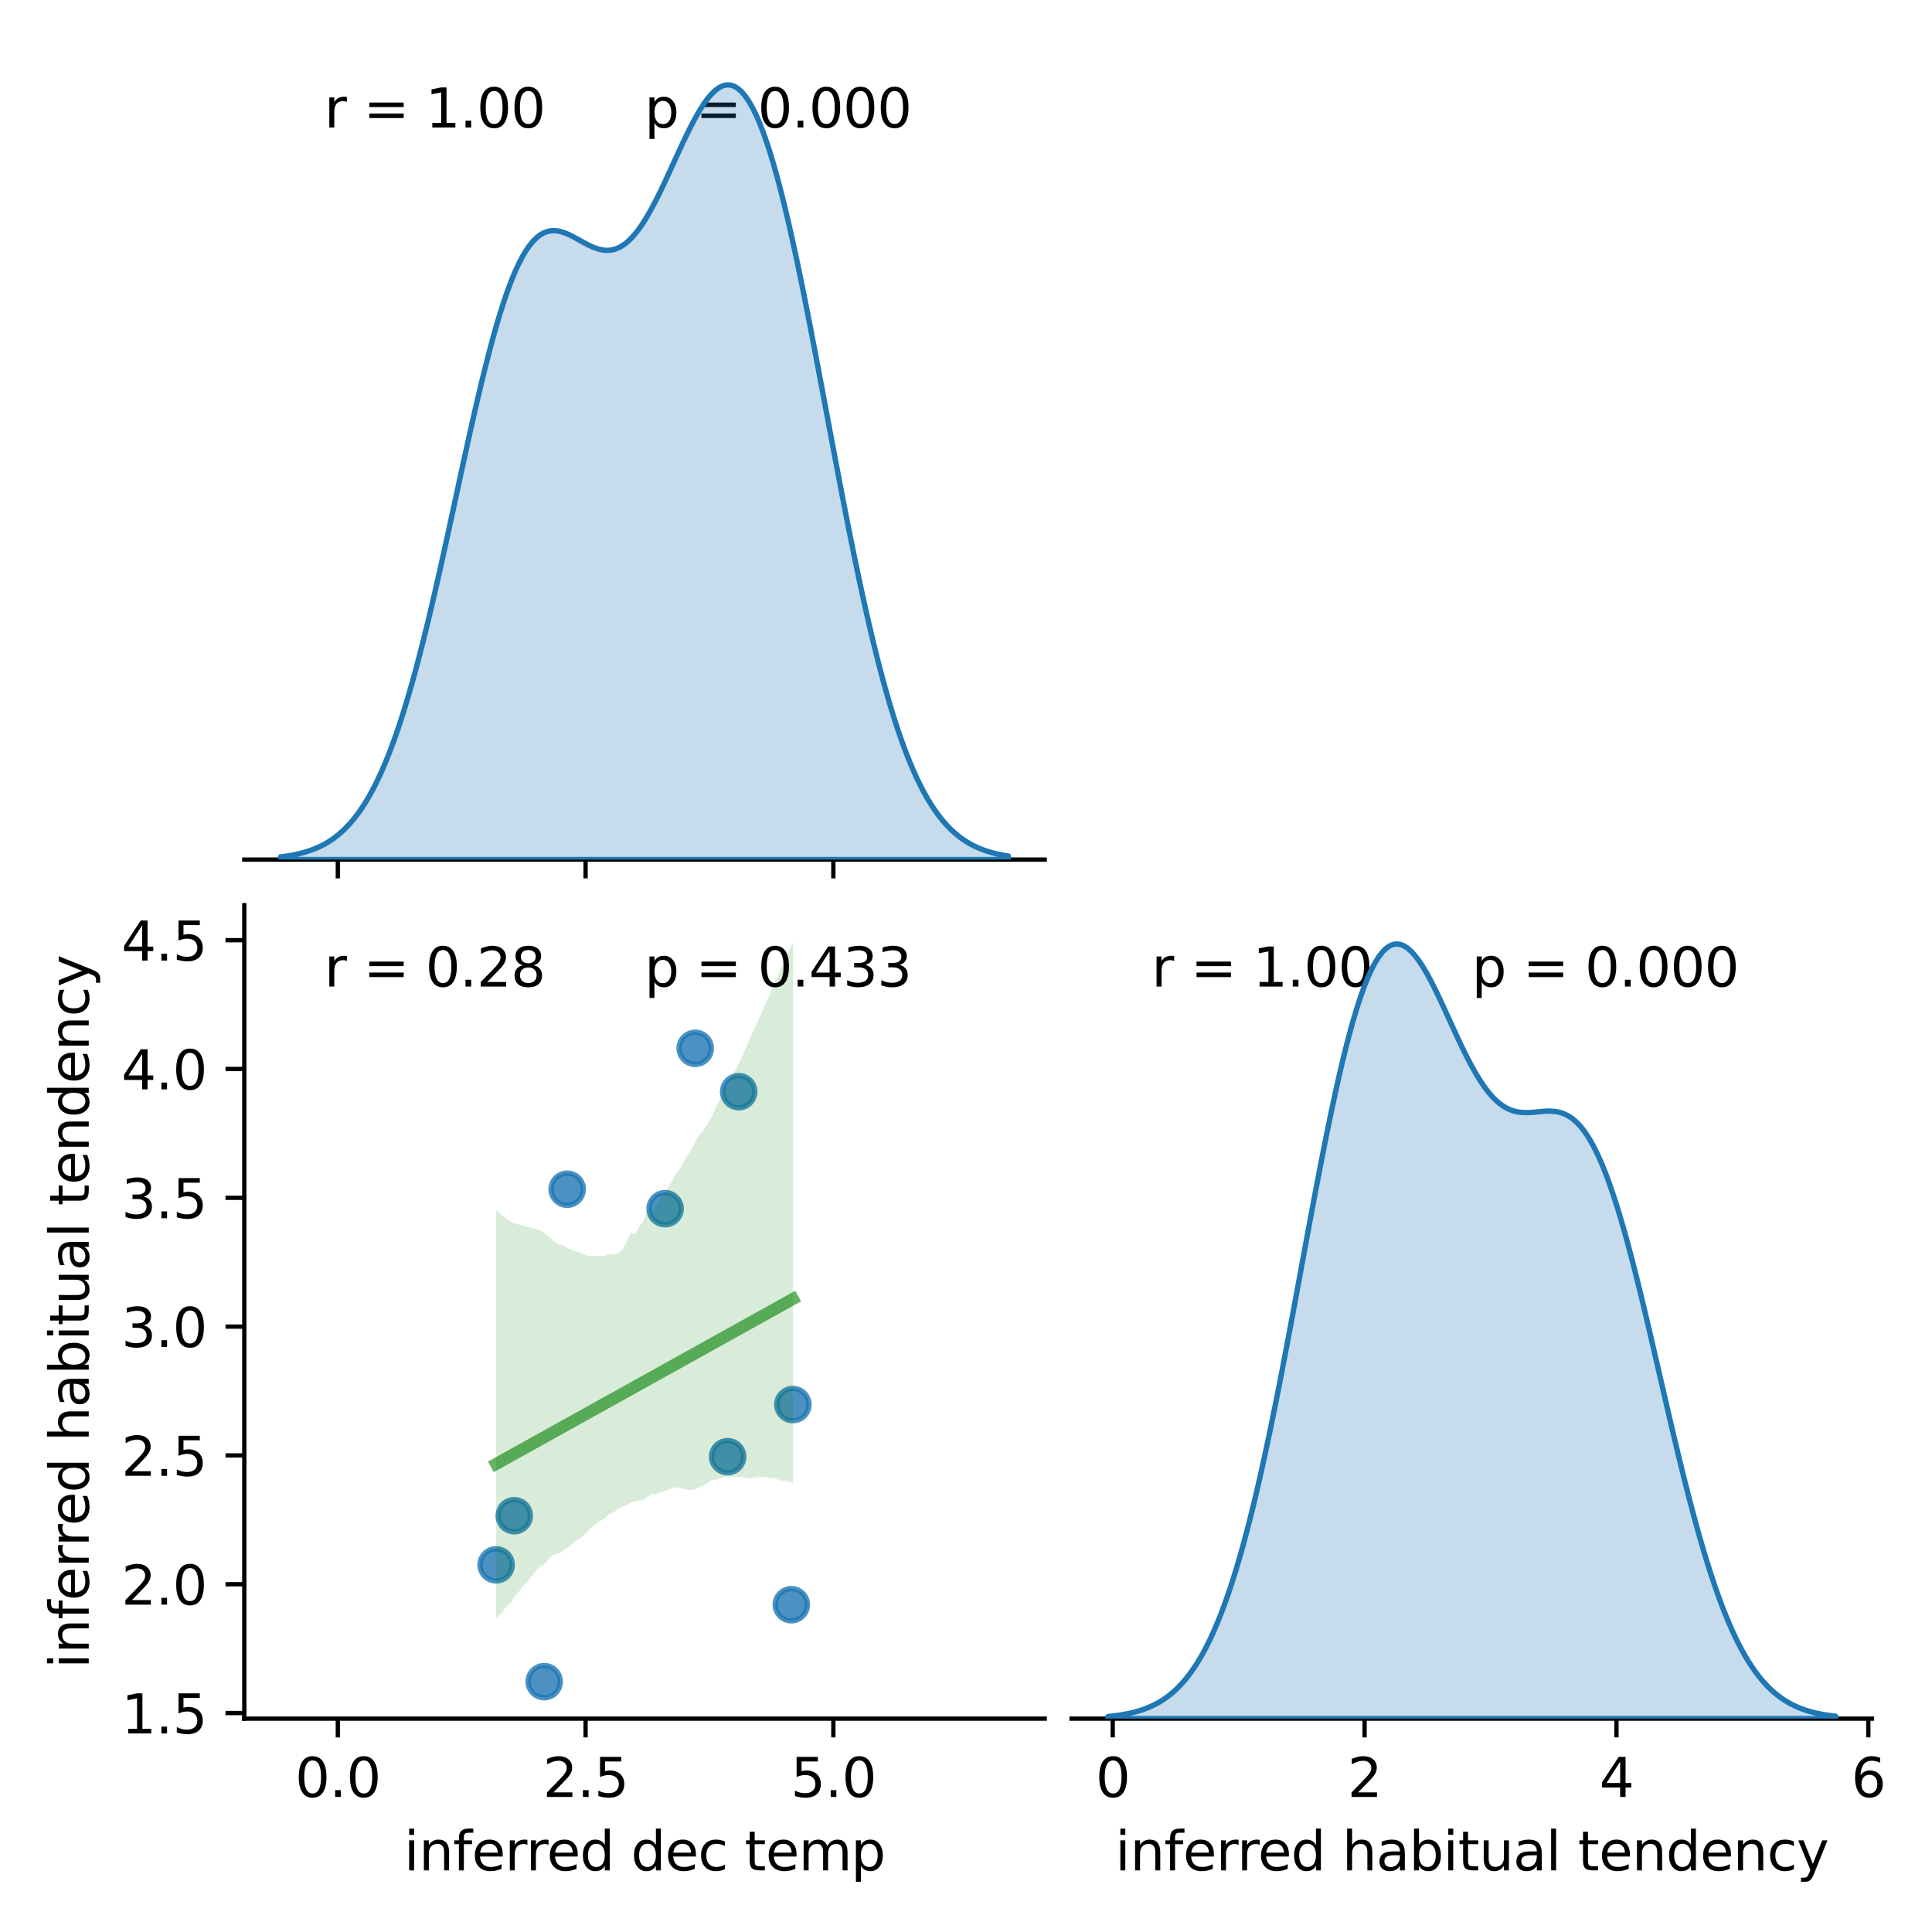 <?xml version="1.0" encoding="utf-8" standalone="no"?>
<!DOCTYPE svg PUBLIC "-//W3C//DTD SVG 1.1//EN"
  "http://www.w3.org/Graphics/SVG/1.1/DTD/svg11.dtd">
<svg xmlns:xlink="http://www.w3.org/1999/xlink" width="360pt" height="360pt" viewBox="0 0 360 360" xmlns="http://www.w3.org/2000/svg" version="1.1">
 <defs>
  <style type="text/css">*{stroke-linejoin: round; stroke-linecap: butt}</style>
 </defs>
 <g id="figure_1">
  <g id="patch_1">
   <path d="M 0 360 
L 360 360 
L 360 0 
L 0 0 
z
" style="fill: #ffffff"/>
  </g>
  <g id="axes_1">
   <g id="patch_2">
    <path d="M 45.52 160.17 
L 194.669 160.17 
L 194.669 8.6 
L 45.52 8.6 
z
" style="fill: #ffffff"/>
   </g>
   <g id="matplotlib.axis_1">
    <g id="xtick_1">
     <g id="line2d_1">
      <defs>
       <path id="mad40342ff5" d="M 0 0 
L 0 3.5 
" style="stroke: #000000; stroke-width: 0.8"/>
      </defs>
      <g>
       <use xlink:href="#mad40342ff5" x="62.948" y="160.17" style="stroke: #000000; stroke-width: 0.8"/>
      </g>
     </g>
    </g>
    <g id="xtick_2">
     <g id="line2d_2">
      <g>
       <use xlink:href="#mad40342ff5" x="109.115" y="160.17" style="stroke: #000000; stroke-width: 0.8"/>
      </g>
     </g>
    </g>
    <g id="xtick_3">
     <g id="line2d_3">
      <g>
       <use xlink:href="#mad40342ff5" x="155.282" y="160.17" style="stroke: #000000; stroke-width: 0.8"/>
      </g>
     </g>
    </g>
   </g>
   <g id="patch_3">
    <path d="M 45.52 160.17 
L 194.669 160.17 
" style="fill: none; stroke: #000000; stroke-width: 0.8; stroke-linejoin: miter; stroke-linecap: square"/>
   </g>
   <g id="text_1">
    <!-- r = 1.00  -->
    <g transform="translate(60.435 23.757) scale(0.1 -0.1)">
     <defs>
      <path id="DejaVuSans-72" d="M 2631 2963 
Q 2534 3019 2420 3045 
Q 2306 3072 2169 3072 
Q 1681 3072 1420 2755 
Q 1159 2438 1159 1844 
L 1159 0 
L 581 0 
L 581 3500 
L 1159 3500 
L 1159 2956 
Q 1341 3275 1631 3429 
Q 1922 3584 2338 3584 
Q 2397 3584 2469 3576 
Q 2541 3569 2628 3553 
L 2631 2963 
z
" transform="scale(0.016)"/>
      <path id="DejaVuSans-20" transform="scale(0.016)"/>
      <path id="DejaVuSans-3d" d="M 678 2906 
L 4684 2906 
L 4684 2381 
L 678 2381 
L 678 2906 
z
M 678 1631 
L 4684 1631 
L 4684 1100 
L 678 1100 
L 678 1631 
z
" transform="scale(0.016)"/>
      <path id="DejaVuSans-31" d="M 794 531 
L 1825 531 
L 1825 4091 
L 703 3866 
L 703 4441 
L 1819 4666 
L 2450 4666 
L 2450 531 
L 3481 531 
L 3481 0 
L 794 0 
L 794 531 
z
" transform="scale(0.016)"/>
      <path id="DejaVuSans-2e" d="M 684 794 
L 1344 794 
L 1344 0 
L 684 0 
L 684 794 
z
" transform="scale(0.016)"/>
      <path id="DejaVuSans-30" d="M 2034 4250 
Q 1547 4250 1301 3770 
Q 1056 3291 1056 2328 
Q 1056 1369 1301 889 
Q 1547 409 2034 409 
Q 2525 409 2770 889 
Q 3016 1369 3016 2328 
Q 3016 3291 2770 3770 
Q 2525 4250 2034 4250 
z
M 2034 4750 
Q 2819 4750 3233 4129 
Q 3647 3509 3647 2328 
Q 3647 1150 3233 529 
Q 2819 -91 2034 -91 
Q 1250 -91 836 529 
Q 422 1150 422 2328 
Q 422 3509 836 4129 
Q 1250 4750 2034 4750 
z
" transform="scale(0.016)"/>
     </defs>
     <use xlink:href="#DejaVuSans-72"/>
     <use xlink:href="#DejaVuSans-20" x="41.113"/>
     <use xlink:href="#DejaVuSans-3d" x="72.9"/>
     <use xlink:href="#DejaVuSans-20" x="156.689"/>
     <use xlink:href="#DejaVuSans-31" x="188.477"/>
     <use xlink:href="#DejaVuSans-2e" x="252.1"/>
     <use xlink:href="#DejaVuSans-30" x="283.887"/>
     <use xlink:href="#DejaVuSans-30" x="347.51"/>
     <use xlink:href="#DejaVuSans-20" x="411.133"/>
    </g>
   </g>
   <g id="text_2">
    <!-- p = 0.000 -->
    <g transform="translate(120.094 23.757) scale(0.1 -0.1)">
     <defs>
      <path id="DejaVuSans-70" d="M 1159 525 
L 1159 -1331 
L 581 -1331 
L 581 3500 
L 1159 3500 
L 1159 2969 
Q 1341 3281 1617 3432 
Q 1894 3584 2278 3584 
Q 2916 3584 3314 3078 
Q 3713 2572 3713 1747 
Q 3713 922 3314 415 
Q 2916 -91 2278 -91 
Q 1894 -91 1617 61 
Q 1341 213 1159 525 
z
M 3116 1747 
Q 3116 2381 2855 2742 
Q 2594 3103 2138 3103 
Q 1681 3103 1420 2742 
Q 1159 2381 1159 1747 
Q 1159 1113 1420 752 
Q 1681 391 2138 391 
Q 2594 391 2855 752 
Q 3116 1113 3116 1747 
z
" transform="scale(0.016)"/>
     </defs>
     <use xlink:href="#DejaVuSans-70"/>
     <use xlink:href="#DejaVuSans-20" x="63.477"/>
     <use xlink:href="#DejaVuSans-3d" x="95.264"/>
     <use xlink:href="#DejaVuSans-20" x="179.053"/>
     <use xlink:href="#DejaVuSans-30" x="210.84"/>
     <use xlink:href="#DejaVuSans-2e" x="274.463"/>
     <use xlink:href="#DejaVuSans-30" x="306.25"/>
     <use xlink:href="#DejaVuSans-30" x="369.873"/>
     <use xlink:href="#DejaVuSans-30" x="433.496"/>
    </g>
   </g>
  </g>
  <g id="axes_2">
   <g id="patch_4">
    <path d="M 45.52 320.24 
L 194.669 320.24 
L 194.669 168.67 
L 45.52 168.67 
z
" style="fill: #ffffff"/>
   </g>
   <g id="PathCollection_1">
    <defs>
     <path id="m9a42e06a83" d="M 0 3 
C 0.796 3 1.559 2.684 2.121 2.121 
C 2.684 1.559 3 0.796 3 0 
C 3 -0.796 2.684 -1.559 2.121 -2.121 
C 1.559 -2.684 0.796 -3 0 -3 
C -0.796 -3 -1.559 -2.684 -2.121 -2.121 
C -2.684 -1.559 -3 -0.796 -3 0 
C -3 0.796 -2.684 1.559 -2.121 2.121 
C -1.559 2.684 -0.796 3 0 3 
z
" style="stroke: #1f77b4; stroke-opacity: 0.8"/>
    </defs>
    <g clip-path="url(#p8ae00b8855)">
     <use xlink:href="#m9a42e06a83" x="129.544" y="195.339" style="fill: #1f77b4; fill-opacity: 0.8; stroke: #1f77b4; stroke-opacity: 0.8"/>
     <use xlink:href="#m9a42e06a83" x="135.578" y="271.43" style="fill: #1f77b4; fill-opacity: 0.8; stroke: #1f77b4; stroke-opacity: 0.8"/>
     <use xlink:href="#m9a42e06a83" x="123.93" y="225.218" style="fill: #1f77b4; fill-opacity: 0.8; stroke: #1f77b4; stroke-opacity: 0.8"/>
     <use xlink:href="#m9a42e06a83" x="95.827" y="282.432" style="fill: #1f77b4; fill-opacity: 0.8; stroke: #1f77b4; stroke-opacity: 0.8"/>
     <use xlink:href="#m9a42e06a83" x="147.453" y="299.013" style="fill: #1f77b4; fill-opacity: 0.8; stroke: #1f77b4; stroke-opacity: 0.8"/>
     <use xlink:href="#m9a42e06a83" x="105.688" y="221.592" style="fill: #1f77b4; fill-opacity: 0.8; stroke: #1f77b4; stroke-opacity: 0.8"/>
     <use xlink:href="#m9a42e06a83" x="147.743" y="261.722" style="fill: #1f77b4; fill-opacity: 0.8; stroke: #1f77b4; stroke-opacity: 0.8"/>
     <use xlink:href="#m9a42e06a83" x="101.405" y="313.35" style="fill: #1f77b4; fill-opacity: 0.8; stroke: #1f77b4; stroke-opacity: 0.8"/>
     <use xlink:href="#m9a42e06a83" x="92.445" y="291.587" style="fill: #1f77b4; fill-opacity: 0.8; stroke: #1f77b4; stroke-opacity: 0.8"/>
     <use xlink:href="#m9a42e06a83" x="137.647" y="203.42" style="fill: #1f77b4; fill-opacity: 0.8; stroke: #1f77b4; stroke-opacity: 0.8"/>
    </g>
   </g>
   <g id="PolyCollection_1">
    <path d="M 92.445 225.445 
L 92.445 301.548 
L 93.004 300.984 
L 93.562 300.427 
L 94.121 299.637 
L 94.68 299.11 
L 95.238 298.577 
L 95.797 297.444 
L 96.355 296.971 
L 96.914 296.271 
L 97.472 295.501 
L 98.031 295.043 
L 98.59 294.325 
L 99.148 293.611 
L 99.707 292.905 
L 100.265 292.195 
L 100.824 291.794 
L 101.382 291.547 
L 101.941 290.935 
L 102.499 290.171 
L 103.058 289.779 
L 103.617 289.583 
L 104.175 289.384 
L 104.734 289.173 
L 105.292 288.649 
L 105.851 288.325 
L 106.409 287.898 
L 106.968 287.318 
L 107.527 286.984 
L 108.085 286.667 
L 108.644 286.081 
L 109.202 285.664 
L 109.761 285 
L 110.319 284.611 
L 110.878 284.089 
L 111.437 283.562 
L 111.995 283.344 
L 112.554 283.068 
L 113.112 282.473 
L 113.671 282.022 
L 114.229 281.894 
L 114.788 281.43 
L 115.346 280.965 
L 115.905 280.757 
L 116.464 280.614 
L 117.022 280.302 
L 117.581 279.976 
L 118.139 279.784 
L 118.698 279.647 
L 119.256 279.6 
L 119.815 279.552 
L 120.374 279.122 
L 120.932 278.709 
L 121.491 278.384 
L 122.049 278.416 
L 122.608 278.229 
L 123.166 278.042 
L 123.725 277.848 
L 124.283 277.653 
L 124.842 277.458 
L 125.401 277.263 
L 125.959 277.129 
L 126.518 277.294 
L 127.076 277.313 
L 127.635 277.469 
L 128.193 277.641 
L 128.752 277.649 
L 129.311 277.511 
L 129.869 277.317 
L 130.428 277.08 
L 130.986 276.84 
L 131.545 276.583 
L 132.103 276.19 
L 132.662 275.796 
L 133.221 275.768 
L 133.779 275.639 
L 134.338 275.406 
L 134.896 275.256 
L 135.455 275.246 
L 136.013 275.164 
L 136.572 275.175 
L 137.13 275.251 
L 137.689 275.227 
L 138.248 275.251 
L 138.806 275.314 
L 139.365 275.432 
L 139.923 275.487 
L 140.482 275.376 
L 141.04 275.264 
L 141.599 275.259 
L 142.158 275.258 
L 142.716 275.264 
L 143.275 275.343 
L 143.833 275.457 
L 144.392 275.407 
L 144.95 275.702 
L 145.509 275.827 
L 146.067 275.94 
L 146.626 275.93 
L 147.185 276.191 
L 147.743 276.307 
L 147.743 175.56 
L 147.743 175.56 
L 147.185 176.816 
L 146.626 178.072 
L 146.067 179.328 
L 145.509 180.584 
L 144.95 181.84 
L 144.392 183.096 
L 143.833 184.352 
L 143.275 185.608 
L 142.716 186.864 
L 142.158 188.12 
L 141.599 189.376 
L 141.04 190.632 
L 140.482 191.888 
L 139.923 193.144 
L 139.365 194.4 
L 138.806 195.656 
L 138.248 196.912 
L 137.689 198.168 
L 137.13 199.217 
L 136.572 200.22 
L 136.013 201.223 
L 135.455 202.226 
L 134.896 203.269 
L 134.338 204.506 
L 133.779 205.591 
L 133.221 206.726 
L 132.662 207.969 
L 132.103 208.997 
L 131.545 209.916 
L 130.986 210.836 
L 130.428 211.255 
L 129.869 212.202 
L 129.311 213.197 
L 128.752 214.195 
L 128.193 215.19 
L 127.635 216.04 
L 127.076 217.063 
L 126.518 218.179 
L 125.959 218.643 
L 125.401 219.743 
L 124.842 220.69 
L 124.283 221.612 
L 123.725 222.444 
L 123.166 223.085 
L 122.608 224.256 
L 122.049 225.188 
L 121.491 225.983 
L 120.932 225.684 
L 120.374 226.187 
L 119.815 227.695 
L 119.256 228.348 
L 118.698 229.328 
L 118.139 230.028 
L 117.581 229.667 
L 117.022 230.827 
L 116.464 232.042 
L 115.905 232.875 
L 115.346 233.381 
L 114.788 233.716 
L 114.229 233.788 
L 113.671 233.547 
L 113.112 233.876 
L 112.554 234.103 
L 111.995 233.975 
L 111.437 234.018 
L 110.878 234.065 
L 110.319 234.111 
L 109.761 234.08 
L 109.202 233.867 
L 108.644 233.654 
L 108.085 233.442 
L 107.527 233.232 
L 106.968 233.029 
L 106.409 232.82 
L 105.851 232.606 
L 105.292 232.204 
L 104.734 231.985 
L 104.175 231.829 
L 103.617 231.571 
L 103.058 231.166 
L 102.499 230.681 
L 101.941 230.196 
L 101.382 229.711 
L 100.824 229.377 
L 100.265 229.109 
L 99.707 228.934 
L 99.148 228.795 
L 98.59 228.656 
L 98.031 228.516 
L 97.472 228.377 
L 96.914 228.238 
L 96.355 228.099 
L 95.797 227.87 
L 95.238 227.606 
L 94.68 227.343 
L 94.121 226.902 
L 93.562 226.416 
L 93.004 225.931 
L 92.445 225.445 
z
" clip-path="url(#p8ae00b8855)" style="fill: #008000; fill-opacity: 0.15"/>
   </g>
   <g id="matplotlib.axis_2">
    <g id="xtick_4">
     <g id="line2d_4">
      <g>
       <use xlink:href="#mad40342ff5" x="62.948" y="320.24" style="stroke: #000000; stroke-width: 0.8"/>
      </g>
     </g>
     <g id="text_3">
      <!-- 0.0 -->
      <g transform="translate(54.996 334.838) scale(0.1 -0.1)">
       <use xlink:href="#DejaVuSans-30"/>
       <use xlink:href="#DejaVuSans-2e" x="63.623"/>
       <use xlink:href="#DejaVuSans-30" x="95.41"/>
      </g>
     </g>
    </g>
    <g id="xtick_5">
     <g id="line2d_5">
      <g>
       <use xlink:href="#mad40342ff5" x="109.115" y="320.24" style="stroke: #000000; stroke-width: 0.8"/>
      </g>
     </g>
     <g id="text_4">
      <!-- 2.5 -->
      <g transform="translate(101.163 334.838) scale(0.1 -0.1)">
       <defs>
        <path id="DejaVuSans-32" d="M 1228 531 
L 3431 531 
L 3431 0 
L 469 0 
L 469 531 
Q 828 903 1448 1529 
Q 2069 2156 2228 2338 
Q 2531 2678 2651 2914 
Q 2772 3150 2772 3378 
Q 2772 3750 2511 3984 
Q 2250 4219 1831 4219 
Q 1534 4219 1204 4116 
Q 875 4013 500 3803 
L 500 4441 
Q 881 4594 1212 4672 
Q 1544 4750 1819 4750 
Q 2544 4750 2975 4387 
Q 3406 4025 3406 3419 
Q 3406 3131 3298 2873 
Q 3191 2616 2906 2266 
Q 2828 2175 2409 1742 
Q 1991 1309 1228 531 
z
" transform="scale(0.016)"/>
        <path id="DejaVuSans-35" d="M 691 4666 
L 3169 4666 
L 3169 4134 
L 1269 4134 
L 1269 2991 
Q 1406 3038 1543 3061 
Q 1681 3084 1819 3084 
Q 2600 3084 3056 2656 
Q 3513 2228 3513 1497 
Q 3513 744 3044 326 
Q 2575 -91 1722 -91 
Q 1428 -91 1123 -41 
Q 819 9 494 109 
L 494 744 
Q 775 591 1075 516 
Q 1375 441 1709 441 
Q 2250 441 2565 725 
Q 2881 1009 2881 1497 
Q 2881 1984 2565 2268 
Q 2250 2553 1709 2553 
Q 1456 2553 1204 2497 
Q 953 2441 691 2322 
L 691 4666 
z
" transform="scale(0.016)"/>
       </defs>
       <use xlink:href="#DejaVuSans-32"/>
       <use xlink:href="#DejaVuSans-2e" x="63.623"/>
       <use xlink:href="#DejaVuSans-35" x="95.41"/>
      </g>
     </g>
    </g>
    <g id="xtick_6">
     <g id="line2d_6">
      <g>
       <use xlink:href="#mad40342ff5" x="155.282" y="320.24" style="stroke: #000000; stroke-width: 0.8"/>
      </g>
     </g>
     <g id="text_5">
      <!-- 5.0 -->
      <g transform="translate(147.331 334.838) scale(0.1 -0.1)">
       <use xlink:href="#DejaVuSans-35"/>
       <use xlink:href="#DejaVuSans-2e" x="63.623"/>
       <use xlink:href="#DejaVuSans-30" x="95.41"/>
      </g>
     </g>
    </g>
    <g id="text_6">
     <!-- inferred dec temp -->
     <g transform="translate(75.279 348.517) scale(0.1 -0.1)">
      <defs>
       <path id="DejaVuSans-69" d="M 603 3500 
L 1178 3500 
L 1178 0 
L 603 0 
L 603 3500 
z
M 603 4863 
L 1178 4863 
L 1178 4134 
L 603 4134 
L 603 4863 
z
" transform="scale(0.016)"/>
       <path id="DejaVuSans-6e" d="M 3513 2113 
L 3513 0 
L 2938 0 
L 2938 2094 
Q 2938 2591 2744 2837 
Q 2550 3084 2163 3084 
Q 1697 3084 1428 2787 
Q 1159 2491 1159 1978 
L 1159 0 
L 581 0 
L 581 3500 
L 1159 3500 
L 1159 2956 
Q 1366 3272 1645 3428 
Q 1925 3584 2291 3584 
Q 2894 3584 3203 3211 
Q 3513 2838 3513 2113 
z
" transform="scale(0.016)"/>
       <path id="DejaVuSans-66" d="M 2375 4863 
L 2375 4384 
L 1825 4384 
Q 1516 4384 1395 4259 
Q 1275 4134 1275 3809 
L 1275 3500 
L 2222 3500 
L 2222 3053 
L 1275 3053 
L 1275 0 
L 697 0 
L 697 3053 
L 147 3053 
L 147 3500 
L 697 3500 
L 697 3744 
Q 697 4328 969 4595 
Q 1241 4863 1831 4863 
L 2375 4863 
z
" transform="scale(0.016)"/>
       <path id="DejaVuSans-65" d="M 3597 1894 
L 3597 1613 
L 953 1613 
Q 991 1019 1311 708 
Q 1631 397 2203 397 
Q 2534 397 2845 478 
Q 3156 559 3463 722 
L 3463 178 
Q 3153 47 2828 -22 
Q 2503 -91 2169 -91 
Q 1331 -91 842 396 
Q 353 884 353 1716 
Q 353 2575 817 3079 
Q 1281 3584 2069 3584 
Q 2775 3584 3186 3129 
Q 3597 2675 3597 1894 
z
M 3022 2063 
Q 3016 2534 2758 2815 
Q 2500 3097 2075 3097 
Q 1594 3097 1305 2825 
Q 1016 2553 972 2059 
L 3022 2063 
z
" transform="scale(0.016)"/>
       <path id="DejaVuSans-64" d="M 2906 2969 
L 2906 4863 
L 3481 4863 
L 3481 0 
L 2906 0 
L 2906 525 
Q 2725 213 2448 61 
Q 2172 -91 1784 -91 
Q 1150 -91 751 415 
Q 353 922 353 1747 
Q 353 2572 751 3078 
Q 1150 3584 1784 3584 
Q 2172 3584 2448 3432 
Q 2725 3281 2906 2969 
z
M 947 1747 
Q 947 1113 1208 752 
Q 1469 391 1925 391 
Q 2381 391 2643 752 
Q 2906 1113 2906 1747 
Q 2906 2381 2643 2742 
Q 2381 3103 1925 3103 
Q 1469 3103 1208 2742 
Q 947 2381 947 1747 
z
" transform="scale(0.016)"/>
       <path id="DejaVuSans-63" d="M 3122 3366 
L 3122 2828 
Q 2878 2963 2633 3030 
Q 2388 3097 2138 3097 
Q 1578 3097 1268 2742 
Q 959 2388 959 1747 
Q 959 1106 1268 751 
Q 1578 397 2138 397 
Q 2388 397 2633 464 
Q 2878 531 3122 666 
L 3122 134 
Q 2881 22 2623 -34 
Q 2366 -91 2075 -91 
Q 1284 -91 818 406 
Q 353 903 353 1747 
Q 353 2603 823 3093 
Q 1294 3584 2113 3584 
Q 2378 3584 2631 3529 
Q 2884 3475 3122 3366 
z
" transform="scale(0.016)"/>
       <path id="DejaVuSans-74" d="M 1172 4494 
L 1172 3500 
L 2356 3500 
L 2356 3053 
L 1172 3053 
L 1172 1153 
Q 1172 725 1289 603 
Q 1406 481 1766 481 
L 2356 481 
L 2356 0 
L 1766 0 
Q 1100 0 847 248 
Q 594 497 594 1153 
L 594 3053 
L 172 3053 
L 172 3500 
L 594 3500 
L 594 4494 
L 1172 4494 
z
" transform="scale(0.016)"/>
       <path id="DejaVuSans-6d" d="M 3328 2828 
Q 3544 3216 3844 3400 
Q 4144 3584 4550 3584 
Q 5097 3584 5394 3201 
Q 5691 2819 5691 2113 
L 5691 0 
L 5113 0 
L 5113 2094 
Q 5113 2597 4934 2840 
Q 4756 3084 4391 3084 
Q 3944 3084 3684 2787 
Q 3425 2491 3425 1978 
L 3425 0 
L 2847 0 
L 2847 2094 
Q 2847 2600 2669 2842 
Q 2491 3084 2119 3084 
Q 1678 3084 1418 2786 
Q 1159 2488 1159 1978 
L 1159 0 
L 581 0 
L 581 3500 
L 1159 3500 
L 1159 2956 
Q 1356 3278 1631 3431 
Q 1906 3584 2284 3584 
Q 2666 3584 2933 3390 
Q 3200 3197 3328 2828 
z
" transform="scale(0.016)"/>
      </defs>
      <use xlink:href="#DejaVuSans-69"/>
      <use xlink:href="#DejaVuSans-6e" x="27.783"/>
      <use xlink:href="#DejaVuSans-66" x="91.162"/>
      <use xlink:href="#DejaVuSans-65" x="126.367"/>
      <use xlink:href="#DejaVuSans-72" x="187.891"/>
      <use xlink:href="#DejaVuSans-72" x="227.254"/>
      <use xlink:href="#DejaVuSans-65" x="266.117"/>
      <use xlink:href="#DejaVuSans-64" x="327.641"/>
      <use xlink:href="#DejaVuSans-20" x="391.117"/>
      <use xlink:href="#DejaVuSans-64" x="422.904"/>
      <use xlink:href="#DejaVuSans-65" x="486.381"/>
      <use xlink:href="#DejaVuSans-63" x="547.904"/>
      <use xlink:href="#DejaVuSans-20" x="602.885"/>
      <use xlink:href="#DejaVuSans-74" x="634.672"/>
      <use xlink:href="#DejaVuSans-65" x="673.881"/>
      <use xlink:href="#DejaVuSans-6d" x="735.404"/>
      <use xlink:href="#DejaVuSans-70" x="832.816"/>
     </g>
    </g>
   </g>
   <g id="matplotlib.axis_3">
    <g id="ytick_1">
     <g id="line2d_7">
      <defs>
       <path id="mb4dca5b1f7" d="M 0 0 
L -3.5 0 
" style="stroke: #000000; stroke-width: 0.8"/>
      </defs>
      <g>
       <use xlink:href="#mb4dca5b1f7" x="45.52" y="319.201" style="stroke: #000000; stroke-width: 0.8"/>
      </g>
     </g>
     <g id="text_7">
      <!-- 1.5 -->
      <g transform="translate(22.617 323) scale(0.1 -0.1)">
       <use xlink:href="#DejaVuSans-31"/>
       <use xlink:href="#DejaVuSans-2e" x="63.623"/>
       <use xlink:href="#DejaVuSans-35" x="95.41"/>
      </g>
     </g>
    </g>
    <g id="ytick_2">
     <g id="line2d_8">
      <g>
       <use xlink:href="#mb4dca5b1f7" x="45.52" y="295.199" style="stroke: #000000; stroke-width: 0.8"/>
      </g>
     </g>
     <g id="text_8">
      <!-- 2.0 -->
      <g transform="translate(22.617 298.998) scale(0.1 -0.1)">
       <use xlink:href="#DejaVuSans-32"/>
       <use xlink:href="#DejaVuSans-2e" x="63.623"/>
       <use xlink:href="#DejaVuSans-30" x="95.41"/>
      </g>
     </g>
    </g>
    <g id="ytick_3">
     <g id="line2d_9">
      <g>
       <use xlink:href="#mb4dca5b1f7" x="45.52" y="271.197" style="stroke: #000000; stroke-width: 0.8"/>
      </g>
     </g>
     <g id="text_9">
      <!-- 2.5 -->
      <g transform="translate(22.617 274.996) scale(0.1 -0.1)">
       <use xlink:href="#DejaVuSans-32"/>
       <use xlink:href="#DejaVuSans-2e" x="63.623"/>
       <use xlink:href="#DejaVuSans-35" x="95.41"/>
      </g>
     </g>
    </g>
    <g id="ytick_4">
     <g id="line2d_10">
      <g>
       <use xlink:href="#mb4dca5b1f7" x="45.52" y="247.195" style="stroke: #000000; stroke-width: 0.8"/>
      </g>
     </g>
     <g id="text_10">
      <!-- 3.0 -->
      <g transform="translate(22.617 250.994) scale(0.1 -0.1)">
       <defs>
        <path id="DejaVuSans-33" d="M 2597 2516 
Q 3050 2419 3304 2112 
Q 3559 1806 3559 1356 
Q 3559 666 3084 287 
Q 2609 -91 1734 -91 
Q 1441 -91 1130 -33 
Q 819 25 488 141 
L 488 750 
Q 750 597 1062 519 
Q 1375 441 1716 441 
Q 2309 441 2620 675 
Q 2931 909 2931 1356 
Q 2931 1769 2642 2001 
Q 2353 2234 1838 2234 
L 1294 2234 
L 1294 2753 
L 1863 2753 
Q 2328 2753 2575 2939 
Q 2822 3125 2822 3475 
Q 2822 3834 2567 4026 
Q 2313 4219 1838 4219 
Q 1578 4219 1281 4162 
Q 984 4106 628 3988 
L 628 4550 
Q 988 4650 1302 4700 
Q 1616 4750 1894 4750 
Q 2613 4750 3031 4423 
Q 3450 4097 3450 3541 
Q 3450 3153 3228 2886 
Q 3006 2619 2597 2516 
z
" transform="scale(0.016)"/>
       </defs>
       <use xlink:href="#DejaVuSans-33"/>
       <use xlink:href="#DejaVuSans-2e" x="63.623"/>
       <use xlink:href="#DejaVuSans-30" x="95.41"/>
      </g>
     </g>
    </g>
    <g id="ytick_5">
     <g id="line2d_11">
      <g>
       <use xlink:href="#mb4dca5b1f7" x="45.52" y="223.193" style="stroke: #000000; stroke-width: 0.8"/>
      </g>
     </g>
     <g id="text_11">
      <!-- 3.5 -->
      <g transform="translate(22.617 226.993) scale(0.1 -0.1)">
       <use xlink:href="#DejaVuSans-33"/>
       <use xlink:href="#DejaVuSans-2e" x="63.623"/>
       <use xlink:href="#DejaVuSans-35" x="95.41"/>
      </g>
     </g>
    </g>
    <g id="ytick_6">
     <g id="line2d_12">
      <g>
       <use xlink:href="#mb4dca5b1f7" x="45.52" y="199.191" style="stroke: #000000; stroke-width: 0.8"/>
      </g>
     </g>
     <g id="text_12">
      <!-- 4.0 -->
      <g transform="translate(22.617 202.991) scale(0.1 -0.1)">
       <defs>
        <path id="DejaVuSans-34" d="M 2419 4116 
L 825 1625 
L 2419 1625 
L 2419 4116 
z
M 2253 4666 
L 3047 4666 
L 3047 1625 
L 3713 1625 
L 3713 1100 
L 3047 1100 
L 3047 0 
L 2419 0 
L 2419 1100 
L 313 1100 
L 313 1709 
L 2253 4666 
z
" transform="scale(0.016)"/>
       </defs>
       <use xlink:href="#DejaVuSans-34"/>
       <use xlink:href="#DejaVuSans-2e" x="63.623"/>
       <use xlink:href="#DejaVuSans-30" x="95.41"/>
      </g>
     </g>
    </g>
    <g id="ytick_7">
     <g id="line2d_13">
      <g>
       <use xlink:href="#mb4dca5b1f7" x="45.52" y="175.19" style="stroke: #000000; stroke-width: 0.8"/>
      </g>
     </g>
     <g id="text_13">
      <!-- 4.5 -->
      <g transform="translate(22.617 178.989) scale(0.1 -0.1)">
       <use xlink:href="#DejaVuSans-34"/>
       <use xlink:href="#DejaVuSans-2e" x="63.623"/>
       <use xlink:href="#DejaVuSans-35" x="95.41"/>
      </g>
     </g>
    </g>
    <g id="text_14">
     <!-- inferred habitual tendency -->
     <g transform="translate(16.537 310.901) rotate(-90) scale(0.1 -0.1)">
      <defs>
       <path id="DejaVuSans-68" d="M 3513 2113 
L 3513 0 
L 2938 0 
L 2938 2094 
Q 2938 2591 2744 2837 
Q 2550 3084 2163 3084 
Q 1697 3084 1428 2787 
Q 1159 2491 1159 1978 
L 1159 0 
L 581 0 
L 581 4863 
L 1159 4863 
L 1159 2956 
Q 1366 3272 1645 3428 
Q 1925 3584 2291 3584 
Q 2894 3584 3203 3211 
Q 3513 2838 3513 2113 
z
" transform="scale(0.016)"/>
       <path id="DejaVuSans-61" d="M 2194 1759 
Q 1497 1759 1228 1600 
Q 959 1441 959 1056 
Q 959 750 1161 570 
Q 1363 391 1709 391 
Q 2188 391 2477 730 
Q 2766 1069 2766 1631 
L 2766 1759 
L 2194 1759 
z
M 3341 1997 
L 3341 0 
L 2766 0 
L 2766 531 
Q 2569 213 2275 61 
Q 1981 -91 1556 -91 
Q 1019 -91 701 211 
Q 384 513 384 1019 
Q 384 1609 779 1909 
Q 1175 2209 1959 2209 
L 2766 2209 
L 2766 2266 
Q 2766 2663 2505 2880 
Q 2244 3097 1772 3097 
Q 1472 3097 1187 3025 
Q 903 2953 641 2809 
L 641 3341 
Q 956 3463 1253 3523 
Q 1550 3584 1831 3584 
Q 2591 3584 2966 3190 
Q 3341 2797 3341 1997 
z
" transform="scale(0.016)"/>
       <path id="DejaVuSans-62" d="M 3116 1747 
Q 3116 2381 2855 2742 
Q 2594 3103 2138 3103 
Q 1681 3103 1420 2742 
Q 1159 2381 1159 1747 
Q 1159 1113 1420 752 
Q 1681 391 2138 391 
Q 2594 391 2855 752 
Q 3116 1113 3116 1747 
z
M 1159 2969 
Q 1341 3281 1617 3432 
Q 1894 3584 2278 3584 
Q 2916 3584 3314 3078 
Q 3713 2572 3713 1747 
Q 3713 922 3314 415 
Q 2916 -91 2278 -91 
Q 1894 -91 1617 61 
Q 1341 213 1159 525 
L 1159 0 
L 581 0 
L 581 4863 
L 1159 4863 
L 1159 2969 
z
" transform="scale(0.016)"/>
       <path id="DejaVuSans-75" d="M 544 1381 
L 544 3500 
L 1119 3500 
L 1119 1403 
Q 1119 906 1312 657 
Q 1506 409 1894 409 
Q 2359 409 2629 706 
Q 2900 1003 2900 1516 
L 2900 3500 
L 3475 3500 
L 3475 0 
L 2900 0 
L 2900 538 
Q 2691 219 2414 64 
Q 2138 -91 1772 -91 
Q 1169 -91 856 284 
Q 544 659 544 1381 
z
M 1991 3584 
L 1991 3584 
z
" transform="scale(0.016)"/>
       <path id="DejaVuSans-6c" d="M 603 4863 
L 1178 4863 
L 1178 0 
L 603 0 
L 603 4863 
z
" transform="scale(0.016)"/>
       <path id="DejaVuSans-79" d="M 2059 -325 
Q 1816 -950 1584 -1140 
Q 1353 -1331 966 -1331 
L 506 -1331 
L 506 -850 
L 844 -850 
Q 1081 -850 1212 -737 
Q 1344 -625 1503 -206 
L 1606 56 
L 191 3500 
L 800 3500 
L 1894 763 
L 2988 3500 
L 3597 3500 
L 2059 -325 
z
" transform="scale(0.016)"/>
      </defs>
      <use xlink:href="#DejaVuSans-69"/>
      <use xlink:href="#DejaVuSans-6e" x="27.783"/>
      <use xlink:href="#DejaVuSans-66" x="91.162"/>
      <use xlink:href="#DejaVuSans-65" x="126.367"/>
      <use xlink:href="#DejaVuSans-72" x="187.891"/>
      <use xlink:href="#DejaVuSans-72" x="227.254"/>
      <use xlink:href="#DejaVuSans-65" x="266.117"/>
      <use xlink:href="#DejaVuSans-64" x="327.641"/>
      <use xlink:href="#DejaVuSans-20" x="391.117"/>
      <use xlink:href="#DejaVuSans-68" x="422.904"/>
      <use xlink:href="#DejaVuSans-61" x="486.283"/>
      <use xlink:href="#DejaVuSans-62" x="547.562"/>
      <use xlink:href="#DejaVuSans-69" x="611.039"/>
      <use xlink:href="#DejaVuSans-74" x="638.822"/>
      <use xlink:href="#DejaVuSans-75" x="678.031"/>
      <use xlink:href="#DejaVuSans-61" x="741.41"/>
      <use xlink:href="#DejaVuSans-6c" x="802.689"/>
      <use xlink:href="#DejaVuSans-20" x="830.473"/>
      <use xlink:href="#DejaVuSans-74" x="862.26"/>
      <use xlink:href="#DejaVuSans-65" x="901.469"/>
      <use xlink:href="#DejaVuSans-6e" x="962.992"/>
      <use xlink:href="#DejaVuSans-64" x="1026.371"/>
      <use xlink:href="#DejaVuSans-65" x="1089.848"/>
      <use xlink:href="#DejaVuSans-6e" x="1151.371"/>
      <use xlink:href="#DejaVuSans-63" x="1214.75"/>
      <use xlink:href="#DejaVuSans-79" x="1269.73"/>
     </g>
    </g>
   </g>
   <g id="line2d_14">
    <path d="M 92.445 272.785 
L 93.004 272.475 
L 93.562 272.164 
L 94.121 271.854 
L 94.68 271.544 
L 95.238 271.233 
L 95.797 270.923 
L 96.355 270.612 
L 96.914 270.302 
L 97.472 269.991 
L 98.031 269.681 
L 98.59 269.37 
L 99.148 269.06 
L 99.707 268.749 
L 100.265 268.439 
L 100.824 268.128 
L 101.382 267.818 
L 101.941 267.507 
L 102.499 267.197 
L 103.058 266.887 
L 103.617 266.576 
L 104.175 266.266 
L 104.734 265.955 
L 105.292 265.645 
L 105.851 265.334 
L 106.409 265.024 
L 106.968 264.713 
L 107.527 264.403 
L 108.085 264.092 
L 108.644 263.782 
L 109.202 263.471 
L 109.761 263.161 
L 110.319 262.851 
L 110.878 262.54 
L 111.437 262.23 
L 111.995 261.919 
L 112.554 261.609 
L 113.112 261.298 
L 113.671 260.988 
L 114.229 260.677 
L 114.788 260.367 
L 115.346 260.056 
L 115.905 259.746 
L 116.464 259.435 
L 117.022 259.125 
L 117.581 258.814 
L 118.139 258.504 
L 118.698 258.194 
L 119.256 257.883 
L 119.815 257.573 
L 120.374 257.262 
L 120.932 256.952 
L 121.491 256.641 
L 122.049 256.331 
L 122.608 256.02 
L 123.166 255.71 
L 123.725 255.399 
L 124.283 255.089 
L 124.842 254.778 
L 125.401 254.468 
L 125.959 254.158 
L 126.518 253.847 
L 127.076 253.537 
L 127.635 253.226 
L 128.193 252.916 
L 128.752 252.605 
L 129.311 252.295 
L 129.869 251.984 
L 130.428 251.674 
L 130.986 251.363 
L 131.545 251.053 
L 132.103 250.742 
L 132.662 250.432 
L 133.221 250.121 
L 133.779 249.811 
L 134.338 249.501 
L 134.896 249.19 
L 135.455 248.88 
L 136.013 248.569 
L 136.572 248.259 
L 137.13 247.948 
L 137.689 247.638 
L 138.248 247.327 
L 138.806 247.017 
L 139.365 246.706 
L 139.923 246.396 
L 140.482 246.085 
L 141.04 245.775 
L 141.599 245.464 
L 142.158 245.154 
L 142.716 244.844 
L 143.275 244.533 
L 143.833 244.223 
L 144.392 243.912 
L 144.95 243.602 
L 145.509 243.291 
L 146.067 242.981 
L 146.626 242.67 
L 147.185 242.36 
L 147.743 242.049 
" clip-path="url(#p8ae00b8855)" style="fill: none; stroke: #008000; stroke-opacity: 0.6; stroke-width: 2.25; stroke-linecap: square"/>
   </g>
   <g id="patch_5">
    <path d="M 45.52 320.24 
L 45.52 168.67 
" style="fill: none; stroke: #000000; stroke-width: 0.8; stroke-linejoin: miter; stroke-linecap: square"/>
   </g>
   <g id="patch_6">
    <path d="M 45.52 320.24 
L 194.669 320.24 
" style="fill: none; stroke: #000000; stroke-width: 0.8; stroke-linejoin: miter; stroke-linecap: square"/>
   </g>
   <g id="text_15">
    <!-- r = 0.28  -->
    <g transform="translate(60.435 183.827) scale(0.1 -0.1)">
     <defs>
      <path id="DejaVuSans-38" d="M 2034 2216 
Q 1584 2216 1326 1975 
Q 1069 1734 1069 1313 
Q 1069 891 1326 650 
Q 1584 409 2034 409 
Q 2484 409 2743 651 
Q 3003 894 3003 1313 
Q 3003 1734 2745 1975 
Q 2488 2216 2034 2216 
z
M 1403 2484 
Q 997 2584 770 2862 
Q 544 3141 544 3541 
Q 544 4100 942 4425 
Q 1341 4750 2034 4750 
Q 2731 4750 3128 4425 
Q 3525 4100 3525 3541 
Q 3525 3141 3298 2862 
Q 3072 2584 2669 2484 
Q 3125 2378 3379 2068 
Q 3634 1759 3634 1313 
Q 3634 634 3220 271 
Q 2806 -91 2034 -91 
Q 1263 -91 848 271 
Q 434 634 434 1313 
Q 434 1759 690 2068 
Q 947 2378 1403 2484 
z
M 1172 3481 
Q 1172 3119 1398 2916 
Q 1625 2713 2034 2713 
Q 2441 2713 2670 2916 
Q 2900 3119 2900 3481 
Q 2900 3844 2670 4047 
Q 2441 4250 2034 4250 
Q 1625 4250 1398 4047 
Q 1172 3844 1172 3481 
z
" transform="scale(0.016)"/>
     </defs>
     <use xlink:href="#DejaVuSans-72"/>
     <use xlink:href="#DejaVuSans-20" x="41.113"/>
     <use xlink:href="#DejaVuSans-3d" x="72.9"/>
     <use xlink:href="#DejaVuSans-20" x="156.689"/>
     <use xlink:href="#DejaVuSans-30" x="188.477"/>
     <use xlink:href="#DejaVuSans-2e" x="252.1"/>
     <use xlink:href="#DejaVuSans-32" x="283.887"/>
     <use xlink:href="#DejaVuSans-38" x="347.51"/>
     <use xlink:href="#DejaVuSans-20" x="411.133"/>
    </g>
   </g>
   <g id="text_16">
    <!-- p = 0.433 -->
    <g transform="translate(120.094 183.827) scale(0.1 -0.1)">
     <use xlink:href="#DejaVuSans-70"/>
     <use xlink:href="#DejaVuSans-20" x="63.477"/>
     <use xlink:href="#DejaVuSans-3d" x="95.264"/>
     <use xlink:href="#DejaVuSans-20" x="179.053"/>
     <use xlink:href="#DejaVuSans-30" x="210.84"/>
     <use xlink:href="#DejaVuSans-2e" x="274.463"/>
     <use xlink:href="#DejaVuSans-34" x="306.25"/>
     <use xlink:href="#DejaVuSans-33" x="369.873"/>
     <use xlink:href="#DejaVuSans-33" x="433.496"/>
    </g>
   </g>
  </g>
  <g id="axes_3">
   <g id="patch_7">
    <path d="M 199.669 320.24 
L 348.817 320.24 
L 348.817 168.67 
L 199.669 168.67 
z
" style="fill: #ffffff"/>
   </g>
   <g id="matplotlib.axis_4">
    <g id="xtick_7">
     <g id="line2d_15">
      <g>
       <use xlink:href="#mad40342ff5" x="207.34" y="320.24" style="stroke: #000000; stroke-width: 0.8"/>
      </g>
     </g>
     <g id="text_17">
      <!-- 0 -->
      <g transform="translate(204.159 334.838) scale(0.1 -0.1)">
       <use xlink:href="#DejaVuSans-30"/>
      </g>
     </g>
    </g>
    <g id="xtick_8">
     <g id="line2d_16">
      <g>
       <use xlink:href="#mad40342ff5" x="254.272" y="320.24" style="stroke: #000000; stroke-width: 0.8"/>
      </g>
     </g>
     <g id="text_18">
      <!-- 2 -->
      <g transform="translate(251.091 334.838) scale(0.1 -0.1)">
       <use xlink:href="#DejaVuSans-32"/>
      </g>
     </g>
    </g>
    <g id="xtick_9">
     <g id="line2d_17">
      <g>
       <use xlink:href="#mad40342ff5" x="301.204" y="320.24" style="stroke: #000000; stroke-width: 0.8"/>
      </g>
     </g>
     <g id="text_19">
      <!-- 4 -->
      <g transform="translate(298.022 334.838) scale(0.1 -0.1)">
       <use xlink:href="#DejaVuSans-34"/>
      </g>
     </g>
    </g>
    <g id="xtick_10">
     <g id="line2d_18">
      <g>
       <use xlink:href="#mad40342ff5" x="348.135" y="320.24" style="stroke: #000000; stroke-width: 0.8"/>
      </g>
     </g>
     <g id="text_20">
      <!-- 6 -->
      <g transform="translate(344.954 334.838) scale(0.1 -0.1)">
       <defs>
        <path id="DejaVuSans-36" d="M 2113 2584 
Q 1688 2584 1439 2293 
Q 1191 2003 1191 1497 
Q 1191 994 1439 701 
Q 1688 409 2113 409 
Q 2538 409 2786 701 
Q 3034 994 3034 1497 
Q 3034 2003 2786 2293 
Q 2538 2584 2113 2584 
z
M 3366 4563 
L 3366 3988 
Q 3128 4100 2886 4159 
Q 2644 4219 2406 4219 
Q 1781 4219 1451 3797 
Q 1122 3375 1075 2522 
Q 1259 2794 1537 2939 
Q 1816 3084 2150 3084 
Q 2853 3084 3261 2657 
Q 3669 2231 3669 1497 
Q 3669 778 3244 343 
Q 2819 -91 2113 -91 
Q 1303 -91 875 529 
Q 447 1150 447 2328 
Q 447 3434 972 4092 
Q 1497 4750 2381 4750 
Q 2619 4750 2861 4703 
Q 3103 4656 3366 4563 
z
" transform="scale(0.016)"/>
       </defs>
       <use xlink:href="#DejaVuSans-36"/>
      </g>
     </g>
    </g>
    <g id="text_21">
     <!-- inferred habitual tendency -->
     <g transform="translate(207.797 348.517) scale(0.1 -0.1)">
      <use xlink:href="#DejaVuSans-69"/>
      <use xlink:href="#DejaVuSans-6e" x="27.783"/>
      <use xlink:href="#DejaVuSans-66" x="91.162"/>
      <use xlink:href="#DejaVuSans-65" x="126.367"/>
      <use xlink:href="#DejaVuSans-72" x="187.891"/>
      <use xlink:href="#DejaVuSans-72" x="227.254"/>
      <use xlink:href="#DejaVuSans-65" x="266.117"/>
      <use xlink:href="#DejaVuSans-64" x="327.641"/>
      <use xlink:href="#DejaVuSans-20" x="391.117"/>
      <use xlink:href="#DejaVuSans-68" x="422.904"/>
      <use xlink:href="#DejaVuSans-61" x="486.283"/>
      <use xlink:href="#DejaVuSans-62" x="547.562"/>
      <use xlink:href="#DejaVuSans-69" x="611.039"/>
      <use xlink:href="#DejaVuSans-74" x="638.822"/>
      <use xlink:href="#DejaVuSans-75" x="678.031"/>
      <use xlink:href="#DejaVuSans-61" x="741.41"/>
      <use xlink:href="#DejaVuSans-6c" x="802.689"/>
      <use xlink:href="#DejaVuSans-20" x="830.473"/>
      <use xlink:href="#DejaVuSans-74" x="862.26"/>
      <use xlink:href="#DejaVuSans-65" x="901.469"/>
      <use xlink:href="#DejaVuSans-6e" x="962.992"/>
      <use xlink:href="#DejaVuSans-64" x="1026.371"/>
      <use xlink:href="#DejaVuSans-65" x="1089.848"/>
      <use xlink:href="#DejaVuSans-6e" x="1151.371"/>
      <use xlink:href="#DejaVuSans-63" x="1214.75"/>
      <use xlink:href="#DejaVuSans-79" x="1269.73"/>
     </g>
    </g>
   </g>
   <g id="patch_8">
    <path d="M 199.669 320.24 
L 348.817 320.24 
" style="fill: none; stroke: #000000; stroke-width: 0.8; stroke-linejoin: miter; stroke-linecap: square"/>
   </g>
   <g id="text_22">
    <!-- r = 1.00  -->
    <g transform="translate(214.583 183.827) scale(0.1 -0.1)">
     <use xlink:href="#DejaVuSans-72"/>
     <use xlink:href="#DejaVuSans-20" x="41.113"/>
     <use xlink:href="#DejaVuSans-3d" x="72.9"/>
     <use xlink:href="#DejaVuSans-20" x="156.689"/>
     <use xlink:href="#DejaVuSans-31" x="188.477"/>
     <use xlink:href="#DejaVuSans-2e" x="252.1"/>
     <use xlink:href="#DejaVuSans-30" x="283.887"/>
     <use xlink:href="#DejaVuSans-30" x="347.51"/>
     <use xlink:href="#DejaVuSans-20" x="411.133"/>
    </g>
   </g>
   <g id="text_23">
    <!-- p = 0.000 -->
    <g transform="translate(274.243 183.827) scale(0.1 -0.1)">
     <use xlink:href="#DejaVuSans-70"/>
     <use xlink:href="#DejaVuSans-20" x="63.477"/>
     <use xlink:href="#DejaVuSans-3d" x="95.264"/>
     <use xlink:href="#DejaVuSans-20" x="179.053"/>
     <use xlink:href="#DejaVuSans-30" x="210.84"/>
     <use xlink:href="#DejaVuSans-2e" x="274.463"/>
     <use xlink:href="#DejaVuSans-30" x="306.25"/>
     <use xlink:href="#DejaVuSans-30" x="369.873"/>
     <use xlink:href="#DejaVuSans-30" x="433.496"/>
    </g>
   </g>
  </g>
  <g id="axes_4">
   <g id="PolyCollection_2">
    <defs>
     <path id="m604ba80705" d="M 52.299 -200.336 
L 52.299 -199.83 
L 52.981 -199.83 
L 53.662 -199.83 
L 54.344 -199.83 
L 55.025 -199.83 
L 55.706 -199.83 
L 56.388 -199.83 
L 57.069 -199.83 
L 57.75 -199.83 
L 58.432 -199.83 
L 59.113 -199.83 
L 59.794 -199.83 
L 60.476 -199.83 
L 61.157 -199.83 
L 61.838 -199.83 
L 62.52 -199.83 
L 63.201 -199.83 
L 63.883 -199.83 
L 64.564 -199.83 
L 65.245 -199.83 
L 65.927 -199.83 
L 66.608 -199.83 
L 67.289 -199.83 
L 67.971 -199.83 
L 68.652 -199.83 
L 69.333 -199.83 
L 70.015 -199.83 
L 70.696 -199.83 
L 71.377 -199.83 
L 72.059 -199.83 
L 72.74 -199.83 
L 73.421 -199.83 
L 74.103 -199.83 
L 74.784 -199.83 
L 75.466 -199.83 
L 76.147 -199.83 
L 76.828 -199.83 
L 77.51 -199.83 
L 78.191 -199.83 
L 78.872 -199.83 
L 79.554 -199.83 
L 80.235 -199.83 
L 80.916 -199.83 
L 81.598 -199.83 
L 82.279 -199.83 
L 82.96 -199.83 
L 83.642 -199.83 
L 84.323 -199.83 
L 85.004 -199.83 
L 85.686 -199.83 
L 86.367 -199.83 
L 87.049 -199.83 
L 87.73 -199.83 
L 88.411 -199.83 
L 89.093 -199.83 
L 89.774 -199.83 
L 90.455 -199.83 
L 91.137 -199.83 
L 91.818 -199.83 
L 92.499 -199.83 
L 93.181 -199.83 
L 93.862 -199.83 
L 94.543 -199.83 
L 95.225 -199.83 
L 95.906 -199.83 
L 96.588 -199.83 
L 97.269 -199.83 
L 97.95 -199.83 
L 98.632 -199.83 
L 99.313 -199.83 
L 99.994 -199.83 
L 100.676 -199.83 
L 101.357 -199.83 
L 102.038 -199.83 
L 102.72 -199.83 
L 103.401 -199.83 
L 104.082 -199.83 
L 104.764 -199.83 
L 105.445 -199.83 
L 106.126 -199.83 
L 106.808 -199.83 
L 107.489 -199.83 
L 108.171 -199.83 
L 108.852 -199.83 
L 109.533 -199.83 
L 110.215 -199.83 
L 110.896 -199.83 
L 111.577 -199.83 
L 112.259 -199.83 
L 112.94 -199.83 
L 113.621 -199.83 
L 114.303 -199.83 
L 114.984 -199.83 
L 115.665 -199.83 
L 116.347 -199.83 
L 117.028 -199.83 
L 117.71 -199.83 
L 118.391 -199.83 
L 119.072 -199.83 
L 119.754 -199.83 
L 120.435 -199.83 
L 121.116 -199.83 
L 121.798 -199.83 
L 122.479 -199.83 
L 123.16 -199.83 
L 123.842 -199.83 
L 124.523 -199.83 
L 125.204 -199.83 
L 125.886 -199.83 
L 126.567 -199.83 
L 127.248 -199.83 
L 127.93 -199.83 
L 128.611 -199.83 
L 129.293 -199.83 
L 129.974 -199.83 
L 130.655 -199.83 
L 131.337 -199.83 
L 132.018 -199.83 
L 132.699 -199.83 
L 133.381 -199.83 
L 134.062 -199.83 
L 134.743 -199.83 
L 135.425 -199.83 
L 136.106 -199.83 
L 136.787 -199.83 
L 137.469 -199.83 
L 138.15 -199.83 
L 138.832 -199.83 
L 139.513 -199.83 
L 140.194 -199.83 
L 140.876 -199.83 
L 141.557 -199.83 
L 142.238 -199.83 
L 142.92 -199.83 
L 143.601 -199.83 
L 144.282 -199.83 
L 144.964 -199.83 
L 145.645 -199.83 
L 146.326 -199.83 
L 147.008 -199.83 
L 147.689 -199.83 
L 148.37 -199.83 
L 149.052 -199.83 
L 149.733 -199.83 
L 150.415 -199.83 
L 151.096 -199.83 
L 151.777 -199.83 
L 152.459 -199.83 
L 153.14 -199.83 
L 153.821 -199.83 
L 154.503 -199.83 
L 155.184 -199.83 
L 155.865 -199.83 
L 156.547 -199.83 
L 157.228 -199.83 
L 157.909 -199.83 
L 158.591 -199.83 
L 159.272 -199.83 
L 159.953 -199.83 
L 160.635 -199.83 
L 161.316 -199.83 
L 161.998 -199.83 
L 162.679 -199.83 
L 163.36 -199.83 
L 164.042 -199.83 
L 164.723 -199.83 
L 165.404 -199.83 
L 166.086 -199.83 
L 166.767 -199.83 
L 167.448 -199.83 
L 168.13 -199.83 
L 168.811 -199.83 
L 169.492 -199.83 
L 170.174 -199.83 
L 170.855 -199.83 
L 171.537 -199.83 
L 172.218 -199.83 
L 172.899 -199.83 
L 173.581 -199.83 
L 174.262 -199.83 
L 174.943 -199.83 
L 175.625 -199.83 
L 176.306 -199.83 
L 176.987 -199.83 
L 177.669 -199.83 
L 178.35 -199.83 
L 179.031 -199.83 
L 179.713 -199.83 
L 180.394 -199.83 
L 181.075 -199.83 
L 181.757 -199.83 
L 182.438 -199.83 
L 183.12 -199.83 
L 183.801 -199.83 
L 184.482 -199.83 
L 185.164 -199.83 
L 185.845 -199.83 
L 186.526 -199.83 
L 187.208 -199.83 
L 187.889 -199.83 
L 187.889 -200.486 
L 187.889 -200.486 
L 187.208 -200.596 
L 186.526 -200.722 
L 185.845 -200.866 
L 185.164 -201.03 
L 184.482 -201.217 
L 183.801 -201.429 
L 183.12 -201.669 
L 182.438 -201.94 
L 181.757 -202.246 
L 181.075 -202.588 
L 180.394 -202.971 
L 179.713 -203.4 
L 179.031 -203.876 
L 178.35 -204.406 
L 177.669 -204.992 
L 176.987 -205.639 
L 176.306 -206.352 
L 175.625 -207.135 
L 174.943 -207.993 
L 174.262 -208.93 
L 173.581 -209.951 
L 172.899 -211.061 
L 172.218 -212.263 
L 171.537 -213.562 
L 170.855 -214.961 
L 170.174 -216.466 
L 169.492 -218.078 
L 168.811 -219.801 
L 168.13 -221.637 
L 167.448 -223.589 
L 166.767 -225.658 
L 166.086 -227.845 
L 165.404 -230.151 
L 164.723 -232.574 
L 164.042 -235.115 
L 163.36 -237.77 
L 162.679 -240.538 
L 161.998 -243.415 
L 161.316 -246.397 
L 160.635 -249.479 
L 159.953 -252.654 
L 159.272 -255.917 
L 158.591 -259.26 
L 157.909 -262.674 
L 157.228 -266.151 
L 156.547 -269.681 
L 155.865 -273.254 
L 155.184 -276.859 
L 154.503 -280.484 
L 153.821 -284.118 
L 153.14 -287.749 
L 152.459 -291.363 
L 151.777 -294.949 
L 151.096 -298.493 
L 150.415 -301.983 
L 149.733 -305.405 
L 149.052 -308.748 
L 148.37 -311.998 
L 147.689 -315.144 
L 147.008 -318.174 
L 146.326 -321.076 
L 145.645 -323.841 
L 144.964 -326.458 
L 144.282 -328.918 
L 143.601 -331.213 
L 142.92 -333.335 
L 142.238 -335.278 
L 141.557 -337.037 
L 140.876 -338.606 
L 140.194 -339.982 
L 139.513 -341.164 
L 138.832 -342.15 
L 138.15 -342.939 
L 137.469 -343.534 
L 136.787 -343.937 
L 136.106 -344.152 
L 135.425 -344.182 
L 134.743 -344.035 
L 134.062 -343.717 
L 133.381 -343.237 
L 132.699 -342.603 
L 132.018 -341.826 
L 131.337 -340.917 
L 130.655 -339.888 
L 129.974 -338.751 
L 129.293 -337.52 
L 128.611 -336.209 
L 127.93 -334.832 
L 127.248 -333.403 
L 126.567 -331.937 
L 125.886 -330.449 
L 125.204 -328.954 
L 124.523 -327.466 
L 123.842 -325.999 
L 123.16 -324.566 
L 122.479 -323.181 
L 121.798 -321.855 
L 121.116 -320.6 
L 120.435 -319.426 
L 119.754 -318.341 
L 119.072 -317.353 
L 118.391 -316.469 
L 117.71 -315.693 
L 117.028 -315.027 
L 116.347 -314.475 
L 115.665 -314.036 
L 114.984 -313.708 
L 114.303 -313.489 
L 113.621 -313.373 
L 112.94 -313.354 
L 112.259 -313.425 
L 111.577 -313.576 
L 110.896 -313.797 
L 110.215 -314.076 
L 109.533 -314.402 
L 108.852 -314.76 
L 108.171 -315.136 
L 107.489 -315.516 
L 106.808 -315.884 
L 106.126 -316.226 
L 105.445 -316.526 
L 104.764 -316.768 
L 104.082 -316.939 
L 103.401 -317.024 
L 102.72 -317.009 
L 102.038 -316.882 
L 101.357 -316.632 
L 100.676 -316.247 
L 99.994 -315.719 
L 99.313 -315.041 
L 98.632 -314.204 
L 97.95 -313.206 
L 97.269 -312.042 
L 96.588 -310.711 
L 95.906 -309.213 
L 95.225 -307.549 
L 94.543 -305.722 
L 93.862 -303.737 
L 93.181 -301.599 
L 92.499 -299.316 
L 91.818 -296.896 
L 91.137 -294.349 
L 90.455 -291.685 
L 89.774 -288.915 
L 89.093 -286.052 
L 88.411 -283.108 
L 87.73 -280.096 
L 87.049 -277.029 
L 86.367 -273.921 
L 85.686 -270.786 
L 85.004 -267.636 
L 84.323 -264.485 
L 83.642 -261.346 
L 82.96 -258.229 
L 82.279 -255.148 
L 81.598 -252.112 
L 80.916 -249.132 
L 80.235 -246.218 
L 79.554 -243.377 
L 78.872 -240.618 
L 78.191 -237.946 
L 77.51 -235.368 
L 76.828 -232.889 
L 76.147 -230.512 
L 75.466 -228.24 
L 74.784 -226.075 
L 74.103 -224.019 
L 73.421 -222.072 
L 72.74 -220.235 
L 72.059 -218.505 
L 71.377 -216.882 
L 70.696 -215.363 
L 70.015 -213.946 
L 69.333 -212.629 
L 68.652 -211.406 
L 67.971 -210.276 
L 67.289 -209.234 
L 66.608 -208.275 
L 65.927 -207.396 
L 65.245 -206.593 
L 64.564 -205.86 
L 63.883 -205.194 
L 63.201 -204.59 
L 62.52 -204.043 
L 61.838 -203.551 
L 61.157 -203.108 
L 60.476 -202.711 
L 59.794 -202.356 
L 59.113 -202.039 
L 58.432 -201.757 
L 57.75 -201.507 
L 57.069 -201.286 
L 56.388 -201.091 
L 55.706 -200.92 
L 55.025 -200.769 
L 54.344 -200.638 
L 53.662 -200.523 
L 52.981 -200.423 
L 52.299 -200.336 
z
" style="stroke: #1f77b4"/>
    </defs>
    <g clip-path="url(#p1b83b5f095)">
     <use xlink:href="#m604ba80705" x="0" y="360" style="fill: #1f77b4; fill-opacity: 0.25; stroke: #1f77b4"/>
    </g>
   </g>
  </g>
  <g id="axes_5">
   <g id="PolyCollection_3">
    <defs>
     <path id="maca4fb15a7" d="M 206.448 -40.152 
L 206.448 -39.76 
L 207.129 -39.76 
L 207.811 -39.76 
L 208.492 -39.76 
L 209.173 -39.76 
L 209.855 -39.76 
L 210.536 -39.76 
L 211.217 -39.76 
L 211.899 -39.76 
L 212.58 -39.76 
L 213.262 -39.76 
L 213.943 -39.76 
L 214.624 -39.76 
L 215.306 -39.76 
L 215.987 -39.76 
L 216.668 -39.76 
L 217.35 -39.76 
L 218.031 -39.76 
L 218.712 -39.76 
L 219.394 -39.76 
L 220.075 -39.76 
L 220.756 -39.76 
L 221.438 -39.76 
L 222.119 -39.76 
L 222.8 -39.76 
L 223.482 -39.76 
L 224.163 -39.76 
L 224.845 -39.76 
L 225.526 -39.76 
L 226.207 -39.76 
L 226.889 -39.76 
L 227.57 -39.76 
L 228.251 -39.76 
L 228.933 -39.76 
L 229.614 -39.76 
L 230.295 -39.76 
L 230.977 -39.76 
L 231.658 -39.76 
L 232.339 -39.76 
L 233.021 -39.76 
L 233.702 -39.76 
L 234.384 -39.76 
L 235.065 -39.76 
L 235.746 -39.76 
L 236.428 -39.76 
L 237.109 -39.76 
L 237.79 -39.76 
L 238.472 -39.76 
L 239.153 -39.76 
L 239.834 -39.76 
L 240.516 -39.76 
L 241.197 -39.76 
L 241.878 -39.76 
L 242.56 -39.76 
L 243.241 -39.76 
L 243.922 -39.76 
L 244.604 -39.76 
L 245.285 -39.76 
L 245.967 -39.76 
L 246.648 -39.76 
L 247.329 -39.76 
L 248.011 -39.76 
L 248.692 -39.76 
L 249.373 -39.76 
L 250.055 -39.76 
L 250.736 -39.76 
L 251.417 -39.76 
L 252.099 -39.76 
L 252.78 -39.76 
L 253.461 -39.76 
L 254.143 -39.76 
L 254.824 -39.76 
L 255.506 -39.76 
L 256.187 -39.76 
L 256.868 -39.76 
L 257.55 -39.76 
L 258.231 -39.76 
L 258.912 -39.76 
L 259.594 -39.76 
L 260.275 -39.76 
L 260.956 -39.76 
L 261.638 -39.76 
L 262.319 -39.76 
L 263 -39.76 
L 263.682 -39.76 
L 264.363 -39.76 
L 265.044 -39.76 
L 265.726 -39.76 
L 266.407 -39.76 
L 267.089 -39.76 
L 267.77 -39.76 
L 268.451 -39.76 
L 269.133 -39.76 
L 269.814 -39.76 
L 270.495 -39.76 
L 271.177 -39.76 
L 271.858 -39.76 
L 272.539 -39.76 
L 273.221 -39.76 
L 273.902 -39.76 
L 274.583 -39.76 
L 275.265 -39.76 
L 275.946 -39.76 
L 276.627 -39.76 
L 277.309 -39.76 
L 277.99 -39.76 
L 278.672 -39.76 
L 279.353 -39.76 
L 280.034 -39.76 
L 280.716 -39.76 
L 281.397 -39.76 
L 282.078 -39.76 
L 282.76 -39.76 
L 283.441 -39.76 
L 284.122 -39.76 
L 284.804 -39.76 
L 285.485 -39.76 
L 286.166 -39.76 
L 286.848 -39.76 
L 287.529 -39.76 
L 288.211 -39.76 
L 288.892 -39.76 
L 289.573 -39.76 
L 290.255 -39.76 
L 290.936 -39.76 
L 291.617 -39.76 
L 292.299 -39.76 
L 292.98 -39.76 
L 293.661 -39.76 
L 294.343 -39.76 
L 295.024 -39.76 
L 295.705 -39.76 
L 296.387 -39.76 
L 297.068 -39.76 
L 297.749 -39.76 
L 298.431 -39.76 
L 299.112 -39.76 
L 299.794 -39.76 
L 300.475 -39.76 
L 301.156 -39.76 
L 301.838 -39.76 
L 302.519 -39.76 
L 303.2 -39.76 
L 303.882 -39.76 
L 304.563 -39.76 
L 305.244 -39.76 
L 305.926 -39.76 
L 306.607 -39.76 
L 307.288 -39.76 
L 307.97 -39.76 
L 308.651 -39.76 
L 309.333 -39.76 
L 310.014 -39.76 
L 310.695 -39.76 
L 311.377 -39.76 
L 312.058 -39.76 
L 312.739 -39.76 
L 313.421 -39.76 
L 314.102 -39.76 
L 314.783 -39.76 
L 315.465 -39.76 
L 316.146 -39.76 
L 316.827 -39.76 
L 317.509 -39.76 
L 318.19 -39.76 
L 318.871 -39.76 
L 319.553 -39.76 
L 320.234 -39.76 
L 320.916 -39.76 
L 321.597 -39.76 
L 322.278 -39.76 
L 322.96 -39.76 
L 323.641 -39.76 
L 324.322 -39.76 
L 325.004 -39.76 
L 325.685 -39.76 
L 326.366 -39.76 
L 327.048 -39.76 
L 327.729 -39.76 
L 328.41 -39.76 
L 329.092 -39.76 
L 329.773 -39.76 
L 330.455 -39.76 
L 331.136 -39.76 
L 331.817 -39.76 
L 332.499 -39.76 
L 333.18 -39.76 
L 333.861 -39.76 
L 334.543 -39.76 
L 335.224 -39.76 
L 335.905 -39.76 
L 336.587 -39.76 
L 337.268 -39.76 
L 337.949 -39.76 
L 338.631 -39.76 
L 339.312 -39.76 
L 339.993 -39.76 
L 340.675 -39.76 
L 341.356 -39.76 
L 342.038 -39.76 
L 342.038 -40.209 
L 342.038 -40.209 
L 341.356 -40.288 
L 340.675 -40.38 
L 339.993 -40.485 
L 339.312 -40.606 
L 338.631 -40.745 
L 337.949 -40.904 
L 337.268 -41.084 
L 336.587 -41.29 
L 335.905 -41.522 
L 335.224 -41.785 
L 334.543 -42.08 
L 333.861 -42.413 
L 333.18 -42.784 
L 332.499 -43.2 
L 331.817 -43.662 
L 331.136 -44.176 
L 330.455 -44.744 
L 329.773 -45.371 
L 329.092 -46.061 
L 328.41 -46.819 
L 327.729 -47.647 
L 327.048 -48.551 
L 326.366 -49.535 
L 325.685 -50.601 
L 325.004 -51.755 
L 324.322 -52.998 
L 323.641 -54.335 
L 322.96 -55.767 
L 322.278 -57.297 
L 321.597 -58.928 
L 320.916 -60.66 
L 320.234 -62.493 
L 319.553 -64.429 
L 318.871 -66.466 
L 318.19 -68.603 
L 317.509 -70.838 
L 316.827 -73.168 
L 316.146 -75.589 
L 315.465 -78.097 
L 314.783 -80.687 
L 314.102 -83.352 
L 313.421 -86.085 
L 312.739 -88.879 
L 312.058 -91.725 
L 311.377 -94.614 
L 310.695 -97.536 
L 310.014 -100.481 
L 309.333 -103.438 
L 308.651 -106.396 
L 307.97 -109.343 
L 307.288 -112.267 
L 306.607 -115.157 
L 305.926 -118 
L 305.244 -120.785 
L 304.563 -123.501 
L 303.882 -126.137 
L 303.2 -128.681 
L 302.519 -131.125 
L 301.838 -133.458 
L 301.156 -135.674 
L 300.475 -137.763 
L 299.794 -139.721 
L 299.112 -141.542 
L 298.431 -143.222 
L 297.749 -144.759 
L 297.068 -146.151 
L 296.387 -147.399 
L 295.705 -148.504 
L 295.024 -149.469 
L 294.343 -150.298 
L 293.661 -150.996 
L 292.98 -151.572 
L 292.299 -152.032 
L 291.617 -152.385 
L 290.936 -152.644 
L 290.255 -152.817 
L 289.573 -152.918 
L 288.892 -152.958 
L 288.211 -152.952 
L 287.529 -152.912 
L 286.848 -152.852 
L 286.166 -152.786 
L 285.485 -152.726 
L 284.804 -152.687 
L 284.122 -152.681 
L 283.441 -152.72 
L 282.76 -152.815 
L 282.078 -152.976 
L 281.397 -153.212 
L 280.716 -153.53 
L 280.034 -153.939 
L 279.353 -154.441 
L 278.672 -155.041 
L 277.99 -155.742 
L 277.309 -156.542 
L 276.627 -157.442 
L 275.946 -158.437 
L 275.265 -159.525 
L 274.583 -160.698 
L 273.902 -161.95 
L 273.221 -163.271 
L 272.539 -164.652 
L 271.858 -166.082 
L 271.177 -167.547 
L 270.495 -169.035 
L 269.814 -170.532 
L 269.133 -172.024 
L 268.451 -173.494 
L 267.77 -174.929 
L 267.089 -176.312 
L 266.407 -177.628 
L 265.726 -178.861 
L 265.044 -179.998 
L 264.363 -181.023 
L 263.682 -181.922 
L 263 -182.683 
L 262.319 -183.293 
L 261.638 -183.741 
L 260.956 -184.017 
L 260.275 -184.112 
L 259.594 -184.019 
L 258.912 -183.73 
L 258.231 -183.242 
L 257.55 -182.549 
L 256.868 -181.651 
L 256.187 -180.545 
L 255.506 -179.233 
L 254.824 -177.716 
L 254.143 -175.998 
L 253.461 -174.082 
L 252.78 -171.976 
L 252.099 -169.685 
L 251.417 -167.218 
L 250.736 -164.583 
L 250.055 -161.791 
L 249.373 -158.853 
L 248.692 -155.78 
L 248.011 -152.584 
L 247.329 -149.279 
L 246.648 -145.877 
L 245.967 -142.391 
L 245.285 -138.836 
L 244.604 -135.226 
L 243.922 -131.574 
L 243.241 -127.893 
L 242.56 -124.199 
L 241.878 -120.503 
L 241.197 -116.819 
L 240.516 -113.158 
L 239.834 -109.534 
L 239.153 -105.956 
L 238.472 -102.436 
L 237.79 -98.984 
L 237.109 -95.608 
L 236.428 -92.316 
L 235.746 -89.117 
L 235.065 -86.016 
L 234.384 -83.019 
L 233.702 -80.131 
L 233.021 -77.356 
L 232.339 -74.697 
L 231.658 -72.157 
L 230.977 -69.736 
L 230.295 -67.436 
L 229.614 -65.257 
L 228.933 -63.197 
L 228.251 -61.257 
L 227.57 -59.433 
L 226.889 -57.723 
L 226.207 -56.125 
L 225.526 -54.636 
L 224.845 -53.251 
L 224.163 -51.967 
L 223.482 -50.78 
L 222.8 -49.685 
L 222.119 -48.679 
L 221.438 -47.756 
L 220.756 -46.911 
L 220.075 -46.141 
L 219.394 -45.44 
L 218.712 -44.804 
L 218.031 -44.229 
L 217.35 -43.709 
L 216.668 -43.242 
L 215.987 -42.823 
L 215.306 -42.447 
L 214.624 -42.112 
L 213.943 -41.814 
L 213.262 -41.549 
L 212.58 -41.314 
L 211.899 -41.107 
L 211.217 -40.925 
L 210.536 -40.764 
L 209.855 -40.624 
L 209.173 -40.501 
L 208.492 -40.395 
L 207.811 -40.302 
L 207.129 -40.221 
L 206.448 -40.152 
z
" style="stroke: #1f77b4"/>
    </defs>
    <g clip-path="url(#p059b62833d)">
     <use xlink:href="#maca4fb15a7" x="0" y="360" style="fill: #1f77b4; fill-opacity: 0.25; stroke: #1f77b4"/>
    </g>
   </g>
  </g>
 </g>
 <defs>
  <clipPath id="p8ae00b8855">
   <rect x="45.52" y="168.67" width="149.149" height="151.57"/>
  </clipPath>
  <clipPath id="p1b83b5f095">
   <rect x="45.52" y="8.6" width="149.149" height="151.57"/>
  </clipPath>
  <clipPath id="p059b62833d">
   <rect x="199.669" y="168.67" width="149.149" height="151.57"/>
  </clipPath>
 </defs>
</svg>

